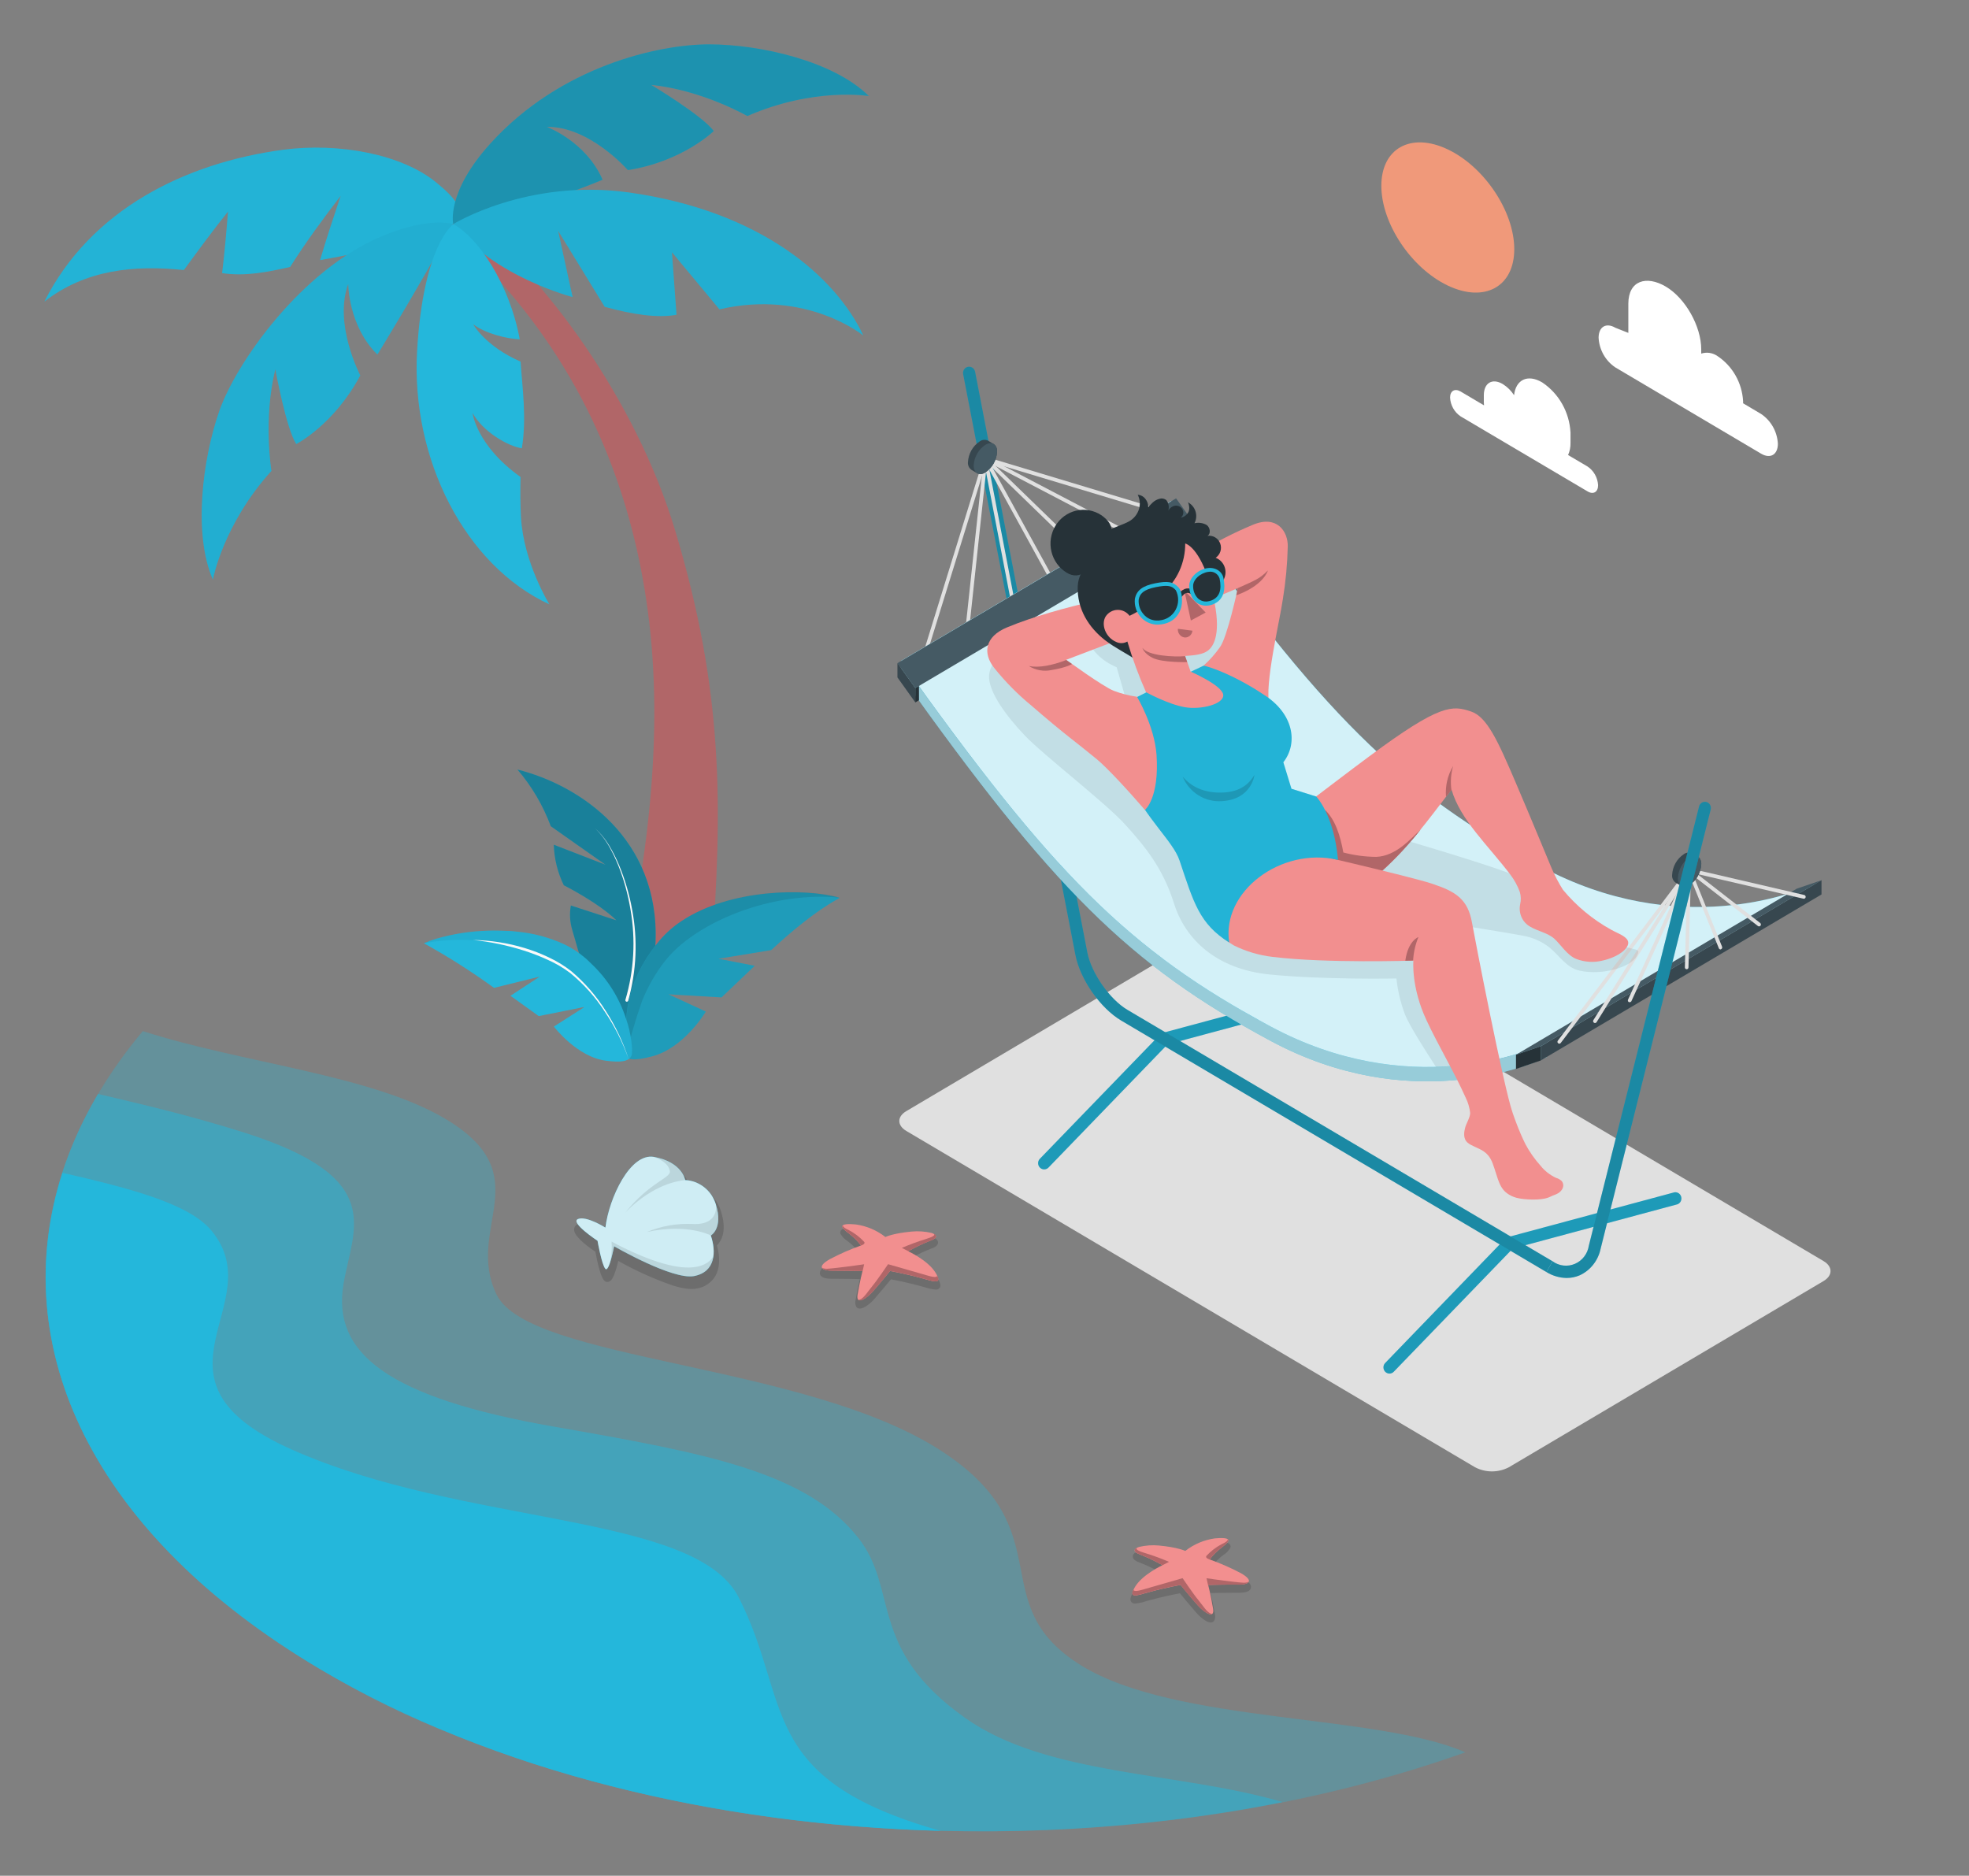 <?xml version="1.0" encoding="UTF-8" standalone="no"?>
<svg
   xmlns:dc="http://purl.org/dc/elements/1.1/"
   xmlns:cc="http://creativecommons.org/ns#"
   xmlns:rdf="http://www.w3.org/1999/02/22-rdf-syntax-ns#"
   xmlns:svg="http://www.w3.org/2000/svg"
   xmlns="http://www.w3.org/2000/svg"
   xmlns:sodipodi="http://sodipodi.sourceforge.net/DTD/sodipodi-0.dtd"
   xmlns:inkscape="http://www.inkscape.org/namespaces/inkscape"
   viewBox="0 0 222 211.491"
   fill="none"
   version="1.1"
   id="svg248"
   sodipodi:docname="ghat.svg"
   inkscape:version="1.0.2-2 (e86c870879, 2021-01-15)">
  <rect x="0" y="0" width="222" height="211.491" fill="#808080" stroke="none"/>
  <sodipodi:namedview
     pagecolor="#ffffff"
     bordercolor="#666666"
     borderopacity="1"
     objecttolerance="10"
     gridtolerance="10"
     guidetolerance="10"
     inkscape:pageopacity="0"
     inkscape:pageshadow="2"
     inkscape:window-width="1920"
     inkscape:window-height="1020"
     id="namedview128"
     showgrid="false"
     inkscape:zoom="2.4574312"
     inkscape:cx="5.5987309"
     inkscape:cy="94.084056"
     inkscape:window-x="-8"
     inkscape:window-y="-8"
     inkscape:window-maximized="1"
     inkscape:current-layer="svg248" />
  <defs
     id="defs252" />
  <path
     opacity="0.3"
     d="m 16.101,116.256 c 11.281,3.633 25.709,4.936 34.034,9.849 10.872,6.414 2.2,12.309 5.852,19.855 3.652,7.545 35.063,7.685 50.301,17.732 13.64,8.974 4.4,17.155 15.633,24.101 10.674,6.581 33.338,5.409 43.291,9.786 -32.093,11.426 -72.234,11.863 -104.953,1.32 C 43.223,193.197 28.579,185.346 17.989,173.897 1.52,156.025 0.886,134.407 16.101,116.256 Z"
     fill="#24b7db"
     id="path4" />
  <path
     opacity="0.5"
     d="M 51.231,195.627 C 41.191,191.723 31.831,186.188 23.511,179.234 4.318,162.642 0.16,141.791 11.046,123.342 c 4.932,1.163 10.415,2.438 16.447,4.345 16.24,5.138 12.276,10.795 11.229,17.128 -1.276,7.739 4.915,12.765 23.786,16.051 17.204,2.997 28.38,5.107 34.232,12.494 4.664,5.892 0.999,12.477 12.069,20.333 9.24,6.563 24.103,6.054 35.803,9.493 -30.897,6.189 -65.653,3.66 -93.381,-7.559 z"
     fill="#24b7db"
     id="path6" />
  <path
     d="M 36.086,188.194 C 10.368,172.982 0.684,151.883 7.046,132.235 c 7.744,1.776 14.304,3.502 16.804,6.531 6.859,8.307 -8.769,16.678 8.95,24.629 19.523,8.744 45.566,7.094 50.485,16.713 6.037,11.805 1.857,20.446 22.765,26.323 -25.454,-0.689 -50.547,-6.752 -69.964,-18.237 z"
     fill="#24b7db"
     id="path8" />
  <path
     d="m 102.2,127.525 64.108,37.911 c 0.59,0.307 1.243,0.467 1.905,0.467 0.662,0 1.315,-0.16 1.905,-0.467 L 205.6,144.441 c 1.051,-0.622 1.051,-1.632 0,-2.254 l -64.108,-37.916 c -0.591,-0.307 -1.243,-0.467 -1.905,-0.467 -0.662,0 -1.315,0.16 -1.906,0.467 L 102.2,125.271 c -1.074,0.622 -1.074,1.627 0,2.254 z"
     fill="#e0e0e0"
     id="path26" />
  <path
     opacity="0.15"
     d="m 96.964,147.538 c 0.532,0 1.32,-0.717 1.637,-1.1 0.788,-0.902 1.588,-1.88 1.848,-2.195 0.44,0.081 1.901,0.365 3.45,0.793 l 0.37,0.104 c 0.395,0.134 0.804,0.222 1.219,0.261 0.094,0.012 0.189,-0.004 0.275,-0.045 0.086,-0.042 0.158,-0.107 0.209,-0.189 0.123,-0.226 0.039,-0.555 -0.282,-1.087 -0.669,-1.117 -2.099,-1.96 -2.798,-2.325 0.683,-0.372 1.389,-0.699 2.112,-0.979 0.33,-0.117 0.765,-0.32 0.757,-0.685 0,-0.18 -0.119,-0.45 -0.669,-0.608 -0.546,-0.135 -1.106,-0.199 -1.668,-0.189 -0.233,0 -0.44,0 -0.669,0.027 -0.986,0.058 -1.96,0.252 -2.895,0.577 -0.985,-0.748 -2.141,-1.223 -3.357,-1.38 -0.27,-0.027 -0.512,-0.04 -0.726,-0.04 -0.546,0 -0.849,0.085 -0.977,0.279 -0.034,0.055 -0.055,0.117 -0.06,0.181 -0.005,0.064 0.005,0.129 0.029,0.189 0.179,0.311 0.43,0.572 0.73,0.761 0.448,0.33 0.855,0.713 1.214,1.141 l -0.33,0.122 c -1.013,0.352 -1.995,0.792 -2.935,1.316 -0.774,0.45 -1.091,0.829 -0.999,1.19 0.114,0.45 0.792,0.527 1.32,0.527 h 0.686 c 0.854,0 1.976,0.023 2.49,0.036 -0.097,0.415 -0.29,1.258 -0.484,2.394 -0.038,0.127 -0.049,0.261 -0.03,0.393 0.018,0.131 0.065,0.257 0.136,0.368 0.049,0.058 0.11,0.102 0.179,0.13 0.069,0.029 0.143,0.04 0.217,0.033 z"
     fill="#000000"
     id="path28" />
  <path
     d="m 102.394,141.078 c 0.816,-0.463 1.663,-0.866 2.534,-1.208 0.92,-0.333 0.664,-0.671 0.097,-0.856 -0.737,-0.172 -1.496,-0.224 -2.249,-0.153 -2.152,0.203 -2.948,0.613 -2.948,0.613 -0.977,-0.763 -2.131,-1.251 -3.348,-1.416 -0.713,-0.072 -1.65,-0.085 -1.505,0.293 0.189,0.478 1.228,0.879 2.094,2.083 -1.208,0.429 -2.384,0.945 -3.52,1.546 -1.571,0.901 -0.836,1.312 0.33,1.289 1.074,0 3.37,0.036 3.37,0.036 0,0 -0.273,1.01 -0.554,2.655 -0.22,1.303 1.06,0.401 1.729,-0.361 0.959,-1.09 1.923,-2.294 1.923,-2.294 0,0 1.734,0.307 3.599,0.82 1.32,0.365 2.389,0.789 1.544,-0.613 -0.845,-1.401 -3.097,-2.434 -3.097,-2.434 z"
     fill="#f28f8f"
     id="path30" />
  <path
     d="m 98.368,144.986 c 0.497,-0.586 1.76,-2.447 1.76,-2.447 0,0 3.568,1.018 4.462,1.284 0.893,0.266 1.153,0.163 1.052,-0.058 0.563,1.091 -0.44,0.703 -1.685,0.36 -1.865,-0.513 -3.599,-0.82 -3.599,-0.82 0,0 -0.964,1.204 -1.923,2.294 -0.497,0.564 -1.32,1.208 -1.637,0.965 0.528,-0.032 1.074,-0.992 1.571,-1.578 z"
     fill="#b16668"
     id="path32" />
  <path
     d="m 92.678,142.931 c 0.299,0.198 0.726,0.122 1.839,0 1.113,-0.122 2.913,-0.383 2.913,-0.383 l -0.172,0.766 c 0,0 -2.297,-0.059 -3.37,-0.036 -0.62,0 -1.118,-0.104 -1.21,-0.347 z"
     fill="#b16668"
     id="path34" />
  <path
     d="m 105.28,139.104 c 0.374,0.18 0.44,0.482 -0.33,0.766 -0.871,0.342 -1.718,0.745 -2.534,1.208 l -0.735,-0.378 c 0,0 1.034,-0.451 2.072,-0.794 0.924,-0.306 1.822,-0.518 1.527,-0.802 z"
     fill="#b16668"
     id="path36" />
  <path
     d="m 97.07,140.435 c -0.88,-1.203 -1.905,-1.604 -2.094,-2.082 -0.017,-0.037 -0.02,-0.079 -0.008,-0.118 0.012,-0.038 0.039,-0.07 0.074,-0.09 v 0 c 0,0 -0.15,0.194 0.686,0.564 0.635,0.335 1.21,0.777 1.703,1.307 0.202,0.261 -0.361,0.419 -0.361,0.419 z"
     fill="#b16668"
     id="path38" />
  <path
     opacity="0.15"
     d="m 136.52,182.939 c -0.533,0 -1.32,-0.722 -1.637,-1.1 -0.787,-0.902 -1.593,-1.88 -1.848,-2.195 -0.44,0.081 -1.905,0.365 -3.449,0.788 l -0.37,0.104 c -0.396,0.138 -0.807,0.227 -1.223,0.266 -0.094,0.01 -0.188,-0.006 -0.273,-0.047 -0.084,-0.042 -0.156,-0.107 -0.207,-0.187 -0.127,-0.23 -0.044,-0.555 0.282,-1.087 0.669,-1.117 2.094,-1.96 2.798,-2.325 -0.682,-0.375 -1.387,-0.702 -2.112,-0.979 -0.33,-0.121 -0.765,-0.32 -0.761,-0.685 0,-0.18 0.123,-0.45 0.673,-0.608 0.546,-0.135 1.106,-0.199 1.668,-0.189 0.229,0 0.44,0 0.664,0.027 0.986,0.057 1.96,0.251 2.895,0.576 0.988,-0.746 2.145,-1.223 3.362,-1.383 0.264,-0.023 0.51,-0.036 0.721,-0.036 0.55,0 0.85,0.085 0.977,0.279 0.036,0.053 0.058,0.114 0.064,0.178 0.005,0.065 -0.006,0.129 -0.033,0.187 -0.176,0.315 -0.428,0.578 -0.73,0.766 -0.446,0.328 -0.853,0.71 -1.21,1.136 l 0.33,0.127 c 1.013,0.35 1.995,0.79 2.934,1.316 0.775,0.45 1.092,0.829 0.999,1.19 -0.114,0.45 -0.792,0.527 -1.32,0.527 h -0.73 c -0.854,0 -1.976,0.023 -2.495,0.036 0.101,0.41 0.295,1.258 0.488,2.394 0.036,0.126 0.046,0.259 0.027,0.39 -0.018,0.13 -0.063,0.256 -0.132,0.367 -0.044,0.051 -0.098,0.093 -0.159,0.122 -0.06,0.028 -0.126,0.044 -0.193,0.045 z"
     fill="#000000"
     id="path40" />
  <path
     d="m 131.069,176.48 c -0.816,-0.463 -1.663,-0.867 -2.534,-1.208 -0.924,-0.334 -0.669,-0.672 -0.097,-0.857 0.737,-0.174 1.496,-0.226 2.249,-0.153 2.151,0.203 2.948,0.609 2.948,0.609 0.976,-0.763 2.13,-1.251 3.348,-1.416 0.713,-0.067 1.65,-0.081 1.5,0.298 -0.184,0.477 -1.223,0.874 -2.09,2.082 1.208,0.429 2.384,0.946 3.52,1.546 1.576,0.902 0.841,1.312 -0.33,1.285 -1.073,-0.023 -3.366,0.04 -3.366,0.04 0,0 0.273,1.01 0.55,2.655 0.225,1.303 -1.056,0.401 -1.724,-0.365 -0.96,-1.086 -1.928,-2.29 -1.928,-2.29 0,0 -1.729,0.302 -3.594,0.816 -1.32,0.37 -2.39,0.793 -1.545,-0.608 0.845,-1.402 3.093,-2.434 3.093,-2.434 z"
     fill="#f28f8f"
     id="path42" />
  <path
     d="m 135.094,180.388 c -0.497,-0.586 -1.76,-2.448 -1.76,-2.448 0,0 -3.568,1.019 -4.461,1.285 -0.893,0.266 -1.153,0.162 -1.052,-0.059 -0.563,1.091 0.44,0.703 1.685,0.356 1.866,-0.514 3.595,-0.816 3.595,-0.816 0,0 0.968,1.204 1.927,2.29 0.498,0.568 1.32,1.212 1.637,0.969 -0.528,-0.031 -1.073,-0.992 -1.571,-1.577 z"
     fill="#b16668"
     id="path44" />
  <path
     d="m 140.784,178.332 c -0.3,0.199 -0.726,0.122 -1.84,0 -1.113,-0.122 -2.912,-0.383 -2.912,-0.383 l 0.171,0.766 c 0,0 2.293,-0.063 3.366,-0.04 0.625,0.022 1.118,-0.099 1.215,-0.343 z"
     fill="#b16668"
     id="path46" />
  <path
     d="m 128.204,174.505 c -0.374,0.181 -0.44,0.483 0.33,0.767 0.871,0.341 1.718,0.744 2.534,1.207 l 0.735,-0.378 c 0,0 -1.038,-0.451 -2.072,-0.793 -0.951,-0.307 -1.844,-0.523 -1.527,-0.803 z"
     fill="#b16668"
     id="path48" />
  <path
     d="m 136.392,175.836 c 0.88,-1.208 1.906,-1.604 2.09,-2.082 0.009,-0.018 0.015,-0.038 0.017,-0.058 0.001,-0.02 -0.001,-0.041 -0.007,-0.06 -0.007,-0.019 -0.016,-0.037 -0.029,-0.052 -0.013,-0.016 -0.029,-0.028 -0.047,-0.037 0,0 0.154,0.193 -0.682,0.563 -0.635,0.334 -1.211,0.776 -1.702,1.307 -0.207,0.262 0.36,0.419 0.36,0.419 z"
     fill="#b16668"
     id="path50" />
  <path
     opacity="0.15"
     d="m 68.32,144.517 c 0.073,0.024 0.15,0.031 0.226,0.021 0.076,-0.01 0.149,-0.037 0.214,-0.079 0.326,-0.198 0.642,-0.969 0.942,-2.29 1.951,1.098 3.991,2.019 6.098,2.754 1.192,0.37 2.086,0.491 2.732,0.361 0.438,-0.061 0.856,-0.221 1.226,-0.469 0.369,-0.248 0.68,-0.578 0.908,-0.965 0.488,-0.874 0.546,-2.105 0.163,-3.421 0.44,-0.45 1.179,-1.537 0.475,-3.79 -0.194,-0.682 -0.553,-1.301 -1.044,-1.802 -0.491,-0.5 -1.097,-0.865 -1.763,-1.061 -0.24,-0.076 -0.486,-0.13 -0.735,-0.162 -0.22,-0.59 -0.88,-1.803 -2.864,-2.407 -0.304,-0.095 -0.614,-0.168 -0.928,-0.221 -0.394,-0.06 -0.796,-0.035 -1.181,0.074 -0.384,0.109 -0.742,0.298 -1.05,0.557 -1.76,1.325 -3.172,4.508 -3.648,7.077 -0.454,-0.247 -0.928,-0.452 -1.417,-0.613 -0.48,-0.192 -1.008,-0.219 -1.505,-0.077 -0.118,0.044 -0.221,0.12 -0.299,0.22 -0.078,0.101 -0.127,0.221 -0.141,0.348 -0.075,0.721 1.232,1.776 2.407,2.569 0.145,0.812 0.524,2.705 0.95,3.196 0.06,0.081 0.141,0.143 0.233,0.18 z"
     fill="#000000"
     id="path52" />
  <path
     d="m 69.24,140.52 c 0,0 6.6,3.831 9.029,3.358 2.429,-0.474 2.486,-2.782 1.874,-4.575 0,0 1.417,-0.78 0.568,-3.503 -0.231,-0.766 -0.687,-1.441 -1.306,-1.932 -0.619,-0.491 -1.371,-0.775 -2.153,-0.813 0,0 -0.33,-2.037 -3.52,-2.61 -2.675,-0.477 -5.047,4.598 -5.482,7.965 0,0 -2.138,-1.352 -3.08,-0.965 -0.942,0.388 2.2,2.457 2.2,2.457 0,0 0.466,2.682 0.88,3.155 0.414,0.474 0.99,-2.537 0.99,-2.537 z"
     fill="#24b7db"
     id="path54" />
  <path
     opacity="0.8"
     d="m 69.24,140.52 c 0,0 6.6,3.831 9.029,3.358 2.429,-0.474 2.486,-2.782 1.874,-4.575 0,0 1.417,-0.78 0.568,-3.503 -0.231,-0.766 -0.687,-1.441 -1.306,-1.932 -0.619,-0.491 -1.371,-0.775 -2.153,-0.813 0,0 -0.33,-2.037 -3.52,-2.61 -2.675,-0.477 -5.047,4.598 -5.482,7.965 0,0 -2.138,-1.352 -3.08,-0.965 -0.942,0.388 2.2,2.457 2.2,2.457 0,0 0.466,2.682 0.88,3.155 0.414,0.474 0.99,-2.537 0.99,-2.537 z"
     fill="#fafafa"
     id="path56" />
  <path
     opacity="0.1"
     d="m 75.866,142.728 c 2.785,0.564 4.101,-0.243 4.563,-1.086 -0.051,0.573 -0.294,1.11 -0.688,1.521 -0.394,0.411 -0.914,0.669 -1.472,0.733 -2.416,0.473 -9.029,-3.358 -9.029,-3.358 0,0 -0.207,1.018 -0.44,1.78 0.152,-0.766 0.204,-1.55 0.154,-2.33 0,0 3.722,2.096 6.912,2.74 z"
     fill="#000000"
     id="path58" />
  <path
     opacity="0.1"
     d="m 80.143,139.302 c 0,0 -2.609,-1.401 -7.207,-0.392 1.647,-0.686 3.421,-0.993 5.196,-0.901 3.023,0.126 2.578,-2.2 2.578,-2.2 0.849,2.714 -0.568,3.493 -0.568,3.493 z"
     fill="#000000"
     id="path60" />
  <path
     opacity="0.1"
     d="m 70.454,136.78 c 2.75,-3.467 5.218,-3.962 5.073,-4.742 -0.207,-1.141 -1.813,-1.582 -1.813,-1.582 3.208,0.572 3.52,2.609 3.52,2.609 -3.863,0.388 -6.78,3.715 -6.78,3.715 z"
     fill="#000000"
     id="path62" />
  <path
     d="m 164.68,44.142 2.64,1.564 c -0.014,-0.118 -0.021,-0.237 -0.022,-0.356 V 44.566 c 0,-1.397 0.959,-1.961 2.138,-1.262 0.508,0.318 0.942,0.746 1.272,1.253 0.193,-1.753 1.535,-2.407 3.168,-1.442 0.931,0.62 1.705,1.456 2.26,2.441 0.555,0.985 0.875,2.09 0.934,3.225 v 1.172 c 0.01,0.466 -0.083,0.928 -0.273,1.352 l 2.2,1.298 c 0.344,0.232 0.629,0.542 0.835,0.907 0.205,0.365 0.325,0.773 0.349,1.194 0,0.775 -0.532,1.091 -1.184,0.703 L 164.68,46.946 c -0.347,-0.233 -0.635,-0.546 -0.841,-0.914 -0.206,-0.368 -0.325,-0.781 -0.347,-1.204 0,-0.757 0.532,-1.068 1.188,-0.685 z"
     fill="#EBEBEB"
     id="path64"
     style="fill:#ffffff;fill-opacity:1" />
  <path
     d="m 182.135,36.957 1.456,0.577 V 34.244 c 0,-2.605 2.028,-3.232 4.233,-1.925 2.2,1.303 3.986,4.471 3.986,7.077 v 0.473 c 0.31,-0.1 0.638,-0.125 0.96,-0.074 0.321,0.051 0.626,0.176 0.893,0.367 v 0 c 0.835,0.558 1.53,1.31 2.028,2.195 0.499,0.885 0.787,1.878 0.84,2.898 v 0.216 l 2.029,1.204 c 0.55,0.368 1.007,0.863 1.336,1.446 0.329,0.583 0.519,1.236 0.556,1.908 0,1.235 -0.849,1.74 -1.892,1.122 l -16.43,-9.723 c -0.551,-0.367 -1.009,-0.862 -1.338,-1.444 -0.329,-0.583 -0.519,-1.237 -0.554,-1.909 0.005,-1.235 0.849,-1.735 1.897,-1.118 z"
     fill="#EBEBEB"
     id="path66"
     style="fill:#ffffff;fill-opacity:1" />
  <path
     d="m 163.237,32.198 c 4.138,1.973 7.493,0.136 7.493,-4.103 0,-4.239 -3.355,-9.276 -7.493,-11.249 -4.139,-1.973 -7.494,-0.136 -7.494,4.103 0,4.239 3.355,9.276 7.494,11.249 z"
     fill="#f0997a"
     id="path68" />
  <path
     d="M 80.2,108.296 C 81.494,90.812 81.586,77.979 76.104,59.751 71.673,45.026 61.276,30.94 52.735,24.485 l -2.596,1.068 c 8.985,7.897 17.75,19.314 21.617,36.208 2.908,12.715 2.768,26.842 -1.038,45.574 z"
     fill="#b16668"
     id="path70" />
  <path
     d="m 71.928,109.432 c -1.76,-1.285 -1.571,-3.061 0.387,-3.967 1.091,-0.434 2.268,-0.598 3.433,-0.479 1.165,0.119 2.287,0.518 3.273,1.165 1.76,1.284 1.571,3.06 -0.387,3.966 -1.092,0.434 -2.268,0.598 -3.433,0.479 -1.165,-0.119 -2.286,-0.518 -3.273,-1.164 z"
     fill="#b16668"
     id="path72" />
  <path
     d="M 52.749,24.486 C 50.931,22.606 51.869,22.791 49.264,20.636 45.339,17.368 38.194,16.061 31.932,16.882 20.901,18.365 10.24,23.611 5,34.01 c 4.624,-3.606 10.12,-4.147 15.73,-3.561 1.628,-2.227 3.252,-4.44 4.976,-6.594 -0.18,2.321 -0.387,4.629 -0.664,6.941 2.614,0.392 5.113,-0.122 7.669,-0.694 1.76,-2.777 3.687,-5.409 5.694,-8.01 -0.805,2.402 -1.597,4.805 -2.319,7.239 5.667,-1.005 11.427,-2.29 16.663,-4.845 z"
     fill="#24b7db"
     id="path74" />
  <g
     opacity="0.15"
     id="g78"
     transform="translate(5,5)">
    <path
       opacity="0.15"
       d="M 47.749,19.486 C 45.931,17.606 46.869,17.791 44.264,15.636 40.339,12.368 33.194,11.061 26.932,11.882 15.902,13.365 5.24,18.611 0,29.01 c 4.624,-3.606 10.12,-4.147 15.73,-3.561 1.628,-2.227 3.252,-4.44 4.976,-6.594 -0.18,2.321 -0.387,4.629 -0.664,6.941 2.614,0.392 5.113,-0.122 7.669,-0.694 1.76,-2.777 3.687,-5.409 5.694,-8.01 -0.805,2.402 -1.597,4.805 -2.319,7.239 5.667,-1.005 11.427,-2.29 16.663,-4.845 z"
       fill="#000000"
       id="path76" />
  </g>
  <path
     d="m 51.103,25.27 c 0,0 -0.854,-3.534 4.198,-9.1 7.92,-8.731 18.999,-11.183 24.701,-11.169 5.702,0.014 13.957,1.871 17.961,5.828 0,0 -6.16,-1.037 -13.702,2.254 0,0 -5.069,-2.925 -10.828,-3.507 0,0 5.812,3.489 7.04,5.202 0,0 -3.494,3.426 -9.68,4.404 0,0 -4.321,-4.958 -9.143,-4.877 0,0 4.4,1.623 6.292,5.963 -5.433,2.248 -11.075,3.924 -16.839,5.003 z"
     fill="#24b7db"
     id="path80" />
  <path
     opacity="0.2"
     d="m 51.103,25.27 c 0,0 -0.854,-3.534 4.198,-9.1 7.92,-8.731 18.999,-11.183 24.701,-11.169 5.702,0.014 13.957,1.871 17.961,5.828 0,0 -6.16,-1.037 -13.702,2.254 0,0 -5.069,-2.925 -10.828,-3.507 0,0 5.812,3.489 7.04,5.202 0,0 -3.494,3.426 -9.68,4.404 0,0 -4.321,-4.958 -9.143,-4.877 0,0 4.4,1.623 6.292,5.963 -5.433,2.248 -11.075,3.924 -16.839,5.003 z"
     fill="#000000"
     id="path82" />
  <path
     d="m 51.103,25.27 c 0,0 8.36,-5.165 19.8,-3.57 14.912,2.087 23.355,9.556 26.435,16.136 0,0 -6.384,-5.247 -16.223,-2.957 l -5.355,-6.436 0.515,7.05 c -2.09,0.379 -4.84,0 -8.1,-0.901 l -5.249,-8.564 1.632,7.464 c 0,0 -8.879,-2.281 -13.455,-8.221 z"
     fill="#24b7db"
     id="path84" />
  <path
     opacity="0.05"
     d="m 51.103,25.27 c 0,0 8.36,-5.165 19.8,-3.57 14.912,2.087 23.355,9.556 26.435,16.136 0,0 -6.384,-5.247 -16.223,-2.957 l -5.355,-6.436 0.515,7.05 c -2.09,0.379 -4.84,0 -8.1,-0.901 l -5.249,-8.564 1.632,7.464 c 0,0 -8.879,-2.281 -13.455,-8.221 z"
     fill="#000000"
     id="path86" />
  <path
     d="m 51.103,25.27 c 0,0 -2.64,-0.901 -8.03,1.352 -9.134,3.822 -16.46,14.311 -18.352,19.729 -1.892,5.418 -2.966,13.878 -0.717,19.003 0,0 1.118,-6.193 6.6,-12.26 0,0 -0.955,-5.792 0.44,-11.458 0,0 1.219,6.689 2.358,8.433 0,0 4.264,-2.177 7.22,-7.744 0,0 -3.032,-5.756 -1.36,-10.308 0,0 0,4.728 3.291,7.96 0.009,-0.018 4.272,-6.923 8.549,-14.708 z"
     fill="#24b7db"
     id="path88" />
  <path
     opacity="0.05"
     d="m 51.103,25.27 c 0,0 -2.64,-0.901 -8.03,1.352 -9.134,3.822 -16.46,14.311 -18.352,19.729 -1.892,5.418 -2.966,13.878 -0.717,19.003 0,0 1.118,-6.193 6.6,-12.26 0,0 -0.955,-5.792 0.44,-11.458 0,0 1.219,6.689 2.358,8.433 0,0 4.264,-2.177 7.22,-7.744 0,0 -3.032,-5.756 -1.36,-10.308 0,0 0,4.728 3.291,7.96 0.009,-0.018 4.272,-6.923 8.549,-14.708 z"
     fill="#000000"
     id="path90" />
  <path
     d="m 61.945,68.14 c 0,0 -2.926,-4.692 -3.208,-9.853 -0.079,-1.438 -0.079,-2.952 -0.048,-4.507 -4.981,-3.543 -5.408,-7.212 -5.408,-7.212 1.162,2.11 4,3.755 5.557,3.976 0.554,-3.385 0.062,-6.761 -0.145,-9.772 -4.013,-1.758 -5.333,-4.201 -5.333,-4.201 1.395,1.059 3.846,1.636 5.24,1.686 -1.17,-6.337 -4.765,-11.525 -7.48,-12.986 0,0 -3.384,2.29 -4.088,14.203 -0.744,12.296 5.447,24.317 14.912,28.667 z"
     fill="#24b7db"
     id="path92" />
  <path
     d="m 62.099,93.16 6.16,4.336 -5.821,-2.254 c 0.046,1.591 0.432,3.153 1.131,4.575 0,0 3.841,1.925 5.931,3.949 l -5.139,-1.672 c -0.164,0.914 -0.111,1.856 0.154,2.745 0.031,0.122 0.066,0.248 0.106,0.374 0.268,0.838 0.651,2.43 1.32,4.314 0.553,1.649 1.258,3.241 2.103,4.755 0.422,0.743 0.891,1.456 1.404,2.136 l 0.097,0.131 c 0.953,-0.649 1.945,-1.283 2.974,-1.902 0.598,-1.546 1.263,-5.314 1.39,-8.37 C 74.388,94.558 65.381,88.522 58.341,86.769 c 1.614,1.884 2.887,4.049 3.758,6.391 z"
     fill="#24b7db"
     id="path94" />
  <path
     opacity="0.3"
     d="m 62.099,93.16 6.16,4.336 -5.821,-2.254 c 0.046,1.591 0.432,3.153 1.131,4.575 0,0 3.841,1.925 5.931,3.949 l -5.139,-1.672 c -0.164,0.914 -0.111,1.856 0.154,2.745 0.031,0.122 0.066,0.248 0.106,0.374 0.268,0.838 0.651,2.43 1.32,4.314 0.553,1.649 1.258,3.241 2.103,4.755 0.422,0.743 0.891,1.456 1.404,2.136 l 0.097,0.131 c 0.953,-0.649 1.945,-1.283 2.974,-1.902 0.598,-1.546 1.263,-5.314 1.39,-8.37 C 74.388,94.558 65.381,88.522 58.341,86.769 c 1.614,1.884 2.887,4.049 3.758,6.391 z"
     fill="#000000"
     id="path96" />
  <path
     d="m 67,93.309 c 0.626,0.576 1.164,1.245 1.597,1.983 0.428,0.74 0.803,1.512 1.122,2.308 0.631,1.597 1.09,3.259 1.368,4.958 0.594,3.388 0.398,6.873 -0.572,10.169 v 0 c -0.013,0.042 -0.01,0.088 0.01,0.128 0.02,0.04 0.054,0.07 0.096,0.084 0.041,0.013 0.086,0.01 0.125,-0.011 0.039,-0.02 0.068,-0.055 0.082,-0.098 0.939,-3.347 1.089,-6.875 0.44,-10.294 -0.31,-1.702 -0.798,-3.364 -1.456,-4.958 -0.333,-0.793 -0.721,-1.559 -1.162,-2.294 -0.45,-0.74 -1.006,-1.405 -1.65,-1.974 z"
     fill="#fafafa"
     id="path98" />
  <path
     d="m 94.676,101.237 c -0.189,0.135 -2.838,1.352 -7.726,5.886 l -5.953,0.978 4.092,0.794 -3.74,3.565 -5.988,-0.352 4.215,1.947 c 0,0 -2.38,4.057 -6.015,5.04 -2.006,0.532 -2.9,0.45 -3.291,-0.199 -0.268,-0.45 0.198,-2.596 0.387,-4.566 0.189,-1.969 0.972,-5.043 3.683,-8.266 0.73,-0.861 1.578,-1.609 2.517,-2.222 5.443,-3.615 13.935,-3.737 17.82,-2.605 z"
     fill="#24b7db"
     id="path100" />
  <path
     opacity="0.15"
     d="m 94.676,101.237 c -0.189,0.135 -2.838,1.352 -7.726,5.886 l -5.953,0.978 4.092,0.794 -3.74,3.565 -5.988,-0.352 4.215,1.947 c 0,0 -2.38,4.057 -6.015,5.04 -2.006,0.532 -2.9,0.45 -3.291,-0.199 -0.268,-0.45 0.198,-2.596 0.387,-4.566 0.189,-1.969 0.972,-5.043 3.683,-8.266 0.73,-0.861 1.578,-1.609 2.517,-2.222 5.443,-3.615 13.935,-3.737 17.82,-2.605 z"
     fill="#000000"
     id="path102" />
  <path
     opacity="0.1"
     d="m 74.986,108.341 c -1.068,1.369 -1.94,2.887 -2.591,4.508 -0.731,2.064 -1.343,4.171 -1.83,6.31 -0.106,-0.076 -0.198,-0.173 -0.268,-0.284 -0.268,-0.451 0.198,-2.596 0.387,-4.566 0.189,-1.97 0.972,-5.044 3.683,-8.267 0.73,-0.86 1.578,-1.609 2.517,-2.222 5.425,-3.606 13.917,-3.737 17.802,-2.605 -6.252,-0.645 -13.759,1.663 -18.185,5.535 -0.548,0.485 -1.054,1.017 -1.514,1.591 z"
     fill="#000000"
     id="path104" />
  <path
     d="m 47.803,106.349 c 0.459,-0.2 0.929,-0.372 1.408,-0.514 1.895,-0.545 3.849,-0.847 5.817,-0.902 0.73,-0.027 1.474,0 2.2,0.027 0.374,0 0.748,0.05 1.118,0.09 1.836,0.175 3.63,0.661 5.311,1.438 0.788,0.38 1.527,0.858 2.2,1.424 l 0.26,0.216 c 0.216,0.199 0.418,0.397 0.616,0.595 1.776,1.687 3.104,3.809 3.859,6.166 0.59,1.641 0.792,3.71 0.607,4.143 -0.025,0.058 -0.058,0.112 -0.097,0.162 -0.33,0.482 -1.113,0.613 -2.759,0.406 -3.291,-0.41 -5.896,-3.854 -5.896,-3.854 l 3.463,-2.213 -5.17,1.032 -3.186,-2.29 3.309,-2.164 -5.161,1.272 c -2.538,-1.841 -5.183,-3.522 -7.92,-5.035 z"
     fill="#24b7db"
     id="path106" />
  <path
     opacity="0.05"
     d="m 49.211,105.835 c 1.895,-0.545 3.849,-0.847 5.817,-0.902 0.73,-0.027 1.474,0 2.2,0.027 0.374,0 0.748,0.05 1.118,0.09 1.836,0.175 3.63,0.661 5.311,1.438 0.788,0.38 1.527,0.858 2.2,1.424 l 0.26,0.216 c 0.216,0.199 0.418,0.397 0.616,0.595 1.776,1.687 3.104,3.809 3.859,6.166 0.59,1.641 0.792,3.71 0.607,4.143 -0.025,0.058 -0.058,0.112 -0.097,0.162 -0.067,0.095 -0.153,0.175 -0.251,0.234 -0.669,-2.641 -4.4,-8.487 -7.278,-10.335 -2.983,-1.925 -9.055,-3.98 -15.778,-2.745 0.462,-0.201 0.935,-0.372 1.417,-0.514 z"
     fill="#000000"
     id="path108" />
  <path
     d="m 70.885,119.429 c -0.622,-1.909 -1.484,-3.727 -2.565,-5.408 -1.062,-1.702 -2.378,-3.223 -3.898,-4.508 -0.784,-0.617 -1.635,-1.14 -2.534,-1.559 -0.891,-0.429 -1.814,-0.786 -2.759,-1.069 -1.885,-0.566 -3.835,-0.869 -5.799,-0.901 0,0 0,0 0,0 1.941,0.198 3.857,0.597 5.72,1.19 0.925,0.293 1.832,0.644 2.715,1.05 0.889,0.393 1.732,0.888 2.512,1.474 1.522,1.241 2.844,2.719 3.916,4.381 1.111,1.643 2.01,3.426 2.675,5.305 0.003,0.002 0.007,0.003 0.011,0.003 0.004,0 0.008,-0.001 0.011,-0.003 z"
     fill="#fafafa"
     id="path110" />
  <path
     d="m 156.663,154.876 c -0.135,-0.001 -0.267,-0.042 -0.379,-0.119 -0.112,-0.077 -0.199,-0.185 -0.251,-0.313 -0.053,-0.127 -0.067,-0.268 -0.042,-0.403 0.026,-0.136 0.089,-0.261 0.184,-0.36 l 13.538,-14.018 c 0.088,-0.089 0.197,-0.153 0.317,-0.185 l 18.617,-5.007 c 0.089,-0.035 0.186,-0.051 0.282,-0.045 0.096,0.005 0.19,0.031 0.276,0.076 0.085,0.045 0.161,0.108 0.221,0.185 0.06,0.077 0.104,0.166 0.129,0.262 0.024,0.095 0.029,0.195 0.013,0.292 -0.015,0.097 -0.05,0.19 -0.103,0.273 -0.053,0.082 -0.122,0.152 -0.204,0.206 -0.081,0.053 -0.172,0.088 -0.267,0.103 l -18.436,4.958 -13.407,13.878 c -0.063,0.068 -0.139,0.122 -0.222,0.159 -0.084,0.037 -0.175,0.057 -0.266,0.058 z"
     fill="#24b7db"
     id="path112" />
  <path
     d="m 117.732,131.852 c -0.136,0 -0.269,-0.041 -0.382,-0.118 -0.113,-0.077 -0.201,-0.186 -0.253,-0.315 -0.052,-0.128 -0.066,-0.269 -0.04,-0.406 0.026,-0.136 0.091,-0.262 0.187,-0.36 L 130.8,116.639 c 0.088,-0.089 0.197,-0.154 0.317,-0.189 l 18.603,-5.003 c 0.168,-0.029 0.34,0.008 0.483,0.103 0.143,0.095 0.247,0.241 0.291,0.409 0.044,0.169 0.025,0.348 -0.053,0.503 -0.078,0.156 -0.21,0.275 -0.369,0.337 l -18.44,4.958 -13.407,13.878 c -0.13,0.136 -0.307,0.214 -0.493,0.217 z"
     fill="#24b7db"
     id="path114" />
  <g
     opacity="0.4"
     id="g120"
     transform="translate(5,5)">
    <path
       opacity="0.4"
       d="m 151.663,149.876 c -0.135,-0.001 -0.267,-0.042 -0.379,-0.119 -0.112,-0.077 -0.199,-0.185 -0.251,-0.313 -0.053,-0.127 -0.067,-0.268 -0.042,-0.403 0.026,-0.136 0.089,-0.261 0.184,-0.36 l 13.538,-14.018 c 0.088,-0.089 0.197,-0.153 0.317,-0.185 l 18.617,-5.007 c 0.089,-0.035 0.186,-0.051 0.282,-0.045 0.096,0.005 0.19,0.031 0.276,0.076 0.085,0.045 0.161,0.108 0.221,0.185 0.06,0.077 0.104,0.166 0.129,0.262 0.024,0.095 0.029,0.195 0.013,0.292 -0.015,0.097 -0.05,0.19 -0.103,0.273 -0.053,0.082 -0.122,0.152 -0.204,0.206 -0.081,0.053 -0.172,0.088 -0.267,0.103 l -18.436,4.958 -13.407,13.878 c -0.063,0.068 -0.139,0.122 -0.223,0.159 -0.083,0.037 -0.174,0.057 -0.265,0.058 z"
       fill="#000000"
       id="path116" />
    <path
       opacity="0.4"
       d="m 112.732,126.852 c -0.136,0 -0.269,-0.041 -0.382,-0.118 -0.113,-0.077 -0.201,-0.186 -0.253,-0.315 -0.052,-0.128 -0.066,-0.269 -0.04,-0.406 0.026,-0.136 0.091,-0.262 0.187,-0.36 L 125.8,111.639 c 0.088,-0.089 0.197,-0.154 0.317,-0.189 l 18.603,-5.003 c 0.168,-0.029 0.34,0.008 0.483,0.103 0.143,0.095 0.247,0.241 0.291,0.409 0.044,0.169 0.025,0.348 -0.053,0.503 -0.078,0.156 -0.21,0.275 -0.369,0.337 l -18.44,4.958 -13.407,13.878 c -0.13,0.136 -0.307,0.214 -0.493,0.217 z"
       fill="#000000"
       id="path118" />
  </g>
  <path
     d="m 127.117,113.863 c -2.002,-1.186 -4.074,-4.147 -4.523,-6.473 L 109.94,41.911 c -0.036,-0.183 -0.141,-0.344 -0.292,-0.447 -0.152,-0.103 -0.337,-0.141 -0.516,-0.105 -0.178,0.036 -0.335,0.144 -0.437,0.299 -0.101,0.155 -0.137,0.345 -0.102,0.528 l 12.655,65.479 c 0.532,2.754 2.807,6.013 5.183,7.415 l 47.929,28.347 0.686,-1.217 z"
     fill="#24b7db"
     id="path122" />
  <path
     opacity="0.25"
     d="m 127.117,113.863 c -2.002,-1.186 -4.074,-4.147 -4.523,-6.473 L 109.94,41.911 c -0.036,-0.183 -0.141,-0.344 -0.292,-0.447 -0.152,-0.103 -0.337,-0.141 -0.516,-0.105 -0.178,0.036 -0.335,0.144 -0.437,0.299 -0.101,0.155 -0.137,0.345 -0.102,0.528 l 12.655,65.479 c 0.532,2.754 2.807,6.013 5.183,7.415 l 47.929,28.347 0.686,-1.217 z"
     fill="#000000"
     id="path124" />
  <path
     d="m 128.332,60.928 c -0.034,0.001 -0.067,-0.007 -0.097,-0.023 l -17.231,-9.015 c -0.024,-0.013 -0.046,-0.031 -0.063,-0.052 -0.018,-0.021 -0.031,-0.046 -0.04,-0.073 -0.008,-0.027 -0.011,-0.055 -0.008,-0.083 0.002,-0.028 0.01,-0.055 0.023,-0.08 0.026,-0.049 0.069,-0.086 0.121,-0.103 0.052,-0.017 0.108,-0.012 0.157,0.013 l 17.23,9.015 c 0.042,0.021 0.075,0.057 0.094,0.1 0.02,0.043 0.025,0.092 0.014,0.138 -0.01,0.046 -0.036,0.088 -0.072,0.117 -0.037,0.03 -0.082,0.046 -0.128,0.046 z"
     fill="#e0e0e0"
     id="path126" />
  <path
     d="m 114.41,69.167 c -0.048,0 -0.095,-0.017 -0.133,-0.048 -0.038,-0.031 -0.064,-0.075 -0.074,-0.123 l -3.309,-17.227 c -0.005,-0.028 -0.005,-0.056 10e-4,-0.083 0.005,-0.028 0.016,-0.054 0.031,-0.077 0.016,-0.023 0.035,-0.043 0.058,-0.059 0.023,-0.015 0.049,-0.026 0.075,-0.032 0.027,-0.005 0.055,-0.005 0.082,5e-4 0.027,0.006 0.052,0.017 0.075,0.032 0.022,0.016 0.042,0.036 0.057,0.059 0.015,0.023 0.025,0.05 0.031,0.077 l 3.308,17.227 c 0.011,0.055 -10e-4,0.112 -0.031,0.158 -0.031,0.046 -0.078,0.079 -0.131,0.09 z"
     fill="#e0e0e0"
     id="path128" />
  <path
     d="m 108.901,72.422 c -0.055,-0.007 -0.106,-0.036 -0.14,-0.081 -0.035,-0.045 -0.051,-0.102 -0.045,-0.158 l 2.2,-20.495 c 0.003,-0.028 0.01,-0.056 0.023,-0.08 0.013,-0.025 0.031,-0.047 0.052,-0.065 0.021,-0.018 0.046,-0.031 0.073,-0.038 0.026,-0.008 0.054,-0.009 0.081,-0.006 0.027,0.003 0.054,0.011 0.078,0.025 0.024,0.013 0.045,0.031 0.062,0.053 0.018,0.022 0.03,0.047 0.038,0.074 0.008,0.027 0.01,0.055 0.007,0.083 l -2.2,20.5 c -0.003,0.028 -0.011,0.055 -0.024,0.08 -0.013,0.025 -0.031,0.046 -0.052,0.064 -0.021,0.018 -0.046,0.031 -0.072,0.039 -0.026,0.008 -0.054,0.01 -0.081,0.007 z"
     fill="#e0e0e0"
     id="path130" />
  <path
     d="m 103.824,75.424 c -0.02,0.005 -0.041,0.005 -0.062,0 -0.026,-0.008 -0.05,-0.022 -0.071,-0.04 -0.021,-0.018 -0.038,-0.04 -0.051,-0.064 -0.013,-0.025 -0.021,-0.052 -0.023,-0.08 -0.002,-0.028 5e-4,-0.056 0.009,-0.082 l 7.277,-23.506 c 0.009,-0.027 0.022,-0.051 0.04,-0.073 0.017,-0.021 0.039,-0.039 0.063,-0.052 0.025,-0.013 0.051,-0.021 0.078,-0.023 0.028,-0.002 0.055,10e-4 0.081,0.01 0.026,0.009 0.05,0.022 0.071,0.04 0.021,0.018 0.038,0.04 0.05,0.065 0.013,0.025 0.02,0.052 0.023,0.08 0.002,0.028 -10e-4,0.056 -0.01,0.083 l -7.277,23.502 c -0.015,0.042 -0.042,0.077 -0.077,0.102 -0.035,0.025 -0.078,0.038 -0.121,0.037 z"
     fill="#e0e0e0"
     id="path132" />
  <path
     d="m 132.6,58.404 c -0.019,0.005 -0.039,0.005 -0.058,0 L 111.04,51.922 c -0.027,-0.008 -0.051,-0.021 -0.072,-0.039 -0.022,-0.018 -0.04,-0.04 -0.053,-0.064 -0.013,-0.025 -0.021,-0.052 -0.024,-0.08 -0.003,-0.028 0,-0.056 0.008,-0.083 0.008,-0.027 0.02,-0.052 0.038,-0.074 0.017,-0.022 0.038,-0.04 0.062,-0.053 0.025,-0.013 0.051,-0.022 0.078,-0.025 0.028,-0.003 0.055,-3e-4 0.081,0.008 l 21.499,6.486 c 0.026,0.007 0.051,0.02 0.072,0.037 0.021,0.017 0.039,0.039 0.052,0.063 0.013,0.024 0.022,0.051 0.024,0.079 0.003,0.028 0.001,0.056 -0.007,0.082 -0.014,0.042 -0.041,0.079 -0.077,0.105 -0.035,0.026 -0.078,0.04 -0.121,0.039 z"
     fill="#e0e0e0"
     id="path134" />
  <path
     d="m 123.39,63.853 c -0.052,-9e-4 -0.102,-0.022 -0.14,-0.059 l -12.294,-11.931 c -0.04,-0.039 -0.064,-0.092 -0.065,-0.149 -0.002,-0.057 0.018,-0.112 0.056,-0.153 0.038,-0.041 0.09,-0.065 0.146,-0.067 0.055,-0.002 0.109,0.019 0.149,0.058 l 12.294,11.931 c 0.019,0.02 0.035,0.043 0.045,0.069 0.011,0.026 0.016,0.054 0.016,0.082 0,0.028 -0.005,0.056 -0.016,0.082 -0.01,0.026 -0.026,0.049 -0.045,0.069 -0.019,0.021 -0.041,0.038 -0.066,0.05 -0.025,0.012 -0.052,0.018 -0.08,0.018 z"
     fill="#e0e0e0"
     id="path136" />
  <path
     d="m 119.056,66.413 c -0.036,0 -0.072,-0.01 -0.104,-0.029 -0.032,-0.019 -0.058,-0.046 -0.076,-0.079 l -7.96,-14.491 c -0.025,-0.051 -0.031,-0.109 -0.015,-0.164 0.015,-0.054 0.051,-0.101 0.099,-0.129 0.049,-0.026 0.105,-0.032 0.158,-0.015 0.052,0.016 0.097,0.052 0.124,0.101 l 7.959,14.491 c 0.026,0.049 0.032,0.107 0.017,0.161 -0.015,0.054 -0.049,0.1 -0.096,0.128 -0.033,0.017 -0.069,0.027 -0.106,0.027 z"
     fill="#e0e0e0"
     id="path138" />
  <path
     d="m 134.615,59.003 v 1.068 l -0.863,-0.559 z"
     fill="#263238"
     id="path140" />
  <path
     d="m 174.36,119.199 c -2.337,1.136 -15.655,6.455 -31.108,-1.843 -16.012,-8.596 -24.64,-17.268 -41.677,-41.207 v -1.605 c 17.041,23.921 25.705,32.593 41.694,41.188 15.453,8.298 28.772,2.984 31.108,1.844 z"
     fill="#24b7db"
     id="path142" />
  <path
     opacity="0.6"
     d="m 174.36,119.199 c -2.337,1.136 -15.655,6.455 -31.108,-1.843 -16.012,-8.596 -24.64,-17.268 -41.677,-41.207 v -1.605 c 17.041,23.921 25.705,32.593 41.694,41.188 15.453,8.298 28.772,2.984 31.108,1.844 z"
     fill="#ffffff"
     id="path144" />
  <path
     opacity="0.1"
     d="m 174.36,119.199 c -2.337,1.136 -15.655,6.455 -31.108,-1.843 -16.012,-8.596 -24.64,-17.268 -41.677,-41.207 v -1.605 c 17.041,23.921 25.705,32.593 41.694,41.188 15.453,8.298 28.772,2.984 31.108,1.844 z"
     fill="#000000"
     id="path146" />
  <path
     d="m 174.36,117.577 c -2.337,1.14 -15.655,6.454 -31.108,-1.844 -16.012,-8.595 -24.64,-17.268 -41.677,-41.206 L 132.041,56.497 c 17.028,23.934 25.665,32.606 41.676,41.202 15.453,8.298 28.776,2.984 31.108,1.843 z"
     fill="#24b7db"
     id="path148" />
  <path
     opacity="0.8"
     d="m 174.36,117.577 c -2.337,1.14 -15.655,6.454 -31.108,-1.844 -16.012,-8.595 -24.64,-17.268 -41.677,-41.206 L 132.041,56.497 c 17.028,23.934 25.665,32.606 41.676,41.202 15.453,8.298 28.776,2.984 31.108,1.843 z"
     fill="#ffffff"
     id="path150" />
  <path
     d="m 134.615,59.003 c -0.66,-0.901 -1.32,-1.848 -2.015,-2.813 l -31.416,18.579 c 0.686,0.965 1.355,1.898 2.015,2.813 z"
     fill="#455a64"
     id="path152" />
  <path
     d="m 101.184,74.77 v 1.609 c 0.686,0.969 1.355,1.898 2.015,2.817 v -1.618 c -0.66,-0.91 -1.329,-1.843 -2.015,-2.808 z"
     fill="#37474f"
     id="path154" />
  <path
     d="m 103.199,79.201 0.414,-0.248 -0.004,-1.609 -0.409,0.239 z"
     fill="#263238"
     id="path156" />
  <path
     d="m 205.371,99.245 v 1.605 l -31.654,18.719 v -1.6 z"
     fill="#37474f"
     id="path158" />
  <path
     d="m 170.923,118.925 31.654,-18.724 2.794,-0.956 -31.654,18.724 z"
     fill="#455a64"
     id="path160" />
  <path
     d="m 173.717,119.569 v -1.6 l -2.794,0.955 v 1.605 z"
     fill="#263238"
     id="path162" />
  <path
     d="m 179.825,115.346 c -0.04,-0.002 -0.078,-0.014 -0.11,-0.036 -0.024,-0.015 -0.044,-0.034 -0.06,-0.057 -0.015,-0.023 -0.027,-0.049 -0.032,-0.076 -0.006,-0.028 -0.006,-0.056 -10e-4,-0.084 0.005,-0.027 0.016,-0.053 0.031,-0.076 l 10.626,-17.002 c 0.03,-0.047 0.077,-0.08 0.13,-0.092 0.054,-0.012 0.11,-0.001 0.156,0.029 0.046,0.03 0.078,0.079 0.09,0.133 0.011,0.055 0.001,0.112 -0.028,0.16 l -10.626,17.02 c -0.021,0.027 -0.048,0.048 -0.079,0.062 -0.03,0.015 -0.064,0.021 -0.097,0.019 z"
     fill="#e0e0e0"
     id="path164" />
  <path
     d="m 183.745,112.993 c -0.029,0.006 -0.059,0.006 -0.088,0 -0.025,-0.012 -0.048,-0.029 -0.066,-0.049 -0.019,-0.021 -0.033,-0.045 -0.043,-0.072 -0.009,-0.026 -0.013,-0.054 -0.012,-0.082 0.001,-0.028 0.008,-0.056 0.02,-0.081 l 6.71,-14.694 c 0.011,-0.026 0.027,-0.05 0.047,-0.07 0.02,-0.02 0.043,-0.035 0.069,-0.045 0.026,-0.01 0.054,-0.015 0.082,-0.014 0.027,0.001 0.055,0.008 0.08,0.02 0.025,0.012 0.047,0.029 0.066,0.051 0.018,0.021 0.033,0.046 0.042,0.073 0.009,0.027 0.012,0.056 0.01,0.084 -0.002,0.028 -0.01,0.056 -0.022,0.081 l -6.706,14.694 c -0.019,0.033 -0.047,0.06 -0.081,0.078 -0.033,0.019 -0.07,0.027 -0.108,0.026 z"
     fill="#e0e0e0"
     id="path166" />
  <path
     d="m 175.807,117.676 c -0.046,0.001 -0.091,-0.015 -0.127,-0.045 -0.022,-0.017 -0.04,-0.038 -0.054,-0.062 -0.014,-0.024 -0.023,-0.051 -0.026,-0.079 -0.003,-0.028 -0.001,-0.056 0.007,-0.083 0.007,-0.027 0.02,-0.052 0.038,-0.074 l 14.643,-19.35 c 0.016,-0.022 0.037,-0.041 0.06,-0.055 0.024,-0.014 0.05,-0.023 0.077,-0.027 0.027,-0.004 0.054,-0.002 0.08,0.005 0.027,0.007 0.051,0.019 0.073,0.036 0.044,0.035 0.073,0.086 0.081,0.143 0.007,0.057 -0.008,0.114 -0.041,0.159 L 175.97,117.595 c -0.019,0.025 -0.044,0.046 -0.072,0.06 -0.028,0.014 -0.059,0.021 -0.091,0.021 z"
     fill="#e0e0e0"
     id="path168" />
  <path
     d="m 190.169,109.283 c -0.027,0 -0.054,-0.006 -0.08,-0.017 -0.025,-0.011 -0.047,-0.027 -0.066,-0.047 -0.019,-0.02 -0.034,-0.044 -0.044,-0.07 -0.009,-0.026 -0.014,-0.054 -0.012,-0.082 l 0.281,-10.976 c 0.002,-0.055 0.025,-0.107 0.063,-0.146 0.039,-0.038 0.09,-0.061 0.144,-0.062 v 0 c 0.055,0.004 0.106,0.028 0.144,0.069 0.038,0.041 0.058,0.095 0.058,0.152 l -0.286,10.971 c 0,0.027 -0.005,0.054 -0.015,0.079 -0.01,0.025 -0.025,0.048 -0.044,0.067 -0.019,0.02 -0.041,0.035 -0.066,0.045 -0.024,0.011 -0.05,0.016 -0.077,0.016 z"
     fill="#e0e0e0"
     id="path170" />
  <path
     d="m 198.331,104.451 c -0.046,-3e-4 -0.09,-0.014 -0.128,-0.041 l -7.876,-6.13 c -0.043,-0.034 -0.072,-0.085 -0.08,-0.14 -0.007,-0.056 0.007,-0.112 0.041,-0.157 0.033,-0.045 0.082,-0.074 0.137,-0.082 0.054,-0.008 0.109,0.007 0.153,0.041 l 7.876,6.125 c 0.035,0.026 0.062,0.064 0.075,0.106 0.014,0.043 0.014,0.089 0,0.131 -0.014,0.043 -0.04,0.08 -0.076,0.106 -0.036,0.026 -0.078,0.04 -0.122,0.04 z"
     fill="#e0e0e0"
     id="path172" />
  <path
     d="m 203.373,101.327 h -0.044 l -12.922,-3.002 c -0.028,-0.006 -0.053,-0.017 -0.076,-0.033 -0.023,-0.016 -0.042,-0.037 -0.057,-0.061 -0.014,-0.024 -0.024,-0.051 -0.029,-0.079 -0.004,-0.028 -0.003,-0.057 0.003,-0.084 0.014,-0.055 0.047,-0.102 0.094,-0.132 0.047,-0.03 0.103,-0.041 0.157,-0.03 l 12.923,3.006 c 0.05,0.011 0.095,0.041 0.125,0.084 0.031,0.043 0.044,0.096 0.038,0.149 -0.006,0.053 -0.031,0.101 -0.07,0.136 -0.04,0.035 -0.09,0.053 -0.142,0.051 z"
     fill="#e0e0e0"
     id="path174" />
  <path
     d="m 193.988,107.052 c -0.041,0 -0.081,-0.013 -0.116,-0.036 -0.034,-0.023 -0.061,-0.056 -0.077,-0.095 l -3.52,-8.726 c -0.019,-0.025 -0.032,-0.054 -0.038,-0.085 -0.006,-0.031 -0.006,-0.062 0.001,-0.093 0.007,-0.03 0.021,-0.059 0.04,-0.083 0.02,-0.024 0.044,-0.044 0.072,-0.058 0.027,-0.014 0.057,-0.021 0.088,-0.021 0.031,-2e-4 0.061,0.007 0.089,0.02 0.027,0.013 0.052,0.033 0.072,0.057 0.019,0.024 0.033,0.052 0.041,0.083 l 3.52,8.73 c 0.02,0.053 0.02,0.112 -0.002,0.164 -0.021,0.052 -0.062,0.094 -0.113,0.116 -0.018,0.011 -0.037,0.02 -0.057,0.027 z"
     fill="#e0e0e0"
     id="path176" />
  <path
     d="m 111.383,49.677 c -0.149,-0.07 -0.314,-0.099 -0.477,-0.082 -0.163,0.017 -0.319,0.078 -0.452,0.177 -0.383,0.254 -0.703,0.598 -0.932,1.003 -0.23,0.405 -0.362,0.86 -0.388,1.327 -0.016,0.167 0.011,0.336 0.079,0.489 0.068,0.153 0.174,0.284 0.309,0.381 l 0.646,0.383 c 0.149,0.071 0.313,0.1 0.477,0.085 0.163,-0.016 0.319,-0.076 0.452,-0.175 0.384,-0.255 0.703,-0.6 0.933,-1.006 0.229,-0.406 0.362,-0.861 0.387,-1.329 0.017,-0.167 -0.009,-0.336 -0.077,-0.489 -0.069,-0.153 -0.176,-0.284 -0.31,-0.381 z"
     fill="#37474f"
     id="path178" />
  <path
     d="m 111.101,50.155 c 0.726,-0.428 1.32,-0.081 1.32,0.775 -0.025,0.468 -0.158,0.923 -0.387,1.329 -0.229,0.406 -0.549,0.75 -0.933,1.006 -0.726,0.428 -1.32,0.081 -1.32,-0.78 0.026,-0.467 0.159,-0.922 0.388,-1.327 0.229,-0.405 0.549,-0.749 0.932,-1.003 z"
     fill="#455a64"
     id="path180" />
  <path
     d="m 190.772,96.212 c -0.149,-0.069 -0.312,-0.097 -0.475,-0.08 -0.162,0.017 -0.317,0.077 -0.449,0.175 -0.384,0.255 -0.703,0.598 -0.933,1.003 -0.229,0.405 -0.362,0.86 -0.387,1.327 -0.018,0.167 0.008,0.337 0.076,0.49 0.067,0.154 0.173,0.286 0.307,0.384 l 0.646,0.383 c 0.15,0.07 0.315,0.099 0.479,0.082 0.164,-0.017 0.321,-0.078 0.454,-0.177 0.383,-0.255 0.702,-0.599 0.931,-1.004 0.23,-0.405 0.363,-0.859 0.389,-1.326 0.018,-0.168 -0.009,-0.338 -0.077,-0.491 -0.068,-0.154 -0.175,-0.286 -0.31,-0.383 z"
     fill="#37474f"
     id="path182" />
  <path
     d="m 190.495,96.663 c 0.721,-0.428 1.32,-0.081 1.32,0.78 -0.027,0.467 -0.16,0.922 -0.389,1.326 -0.229,0.405 -0.548,0.749 -0.931,1.004 -0.726,0.428 -1.32,0.081 -1.32,-0.775 0.025,-0.468 0.158,-0.923 0.387,-1.329 0.23,-0.406 0.549,-0.75 0.933,-1.006 z"
     fill="#455a64"
     id="path184" />
  <path
     d="m 192.4,90.424 c -0.177,-0.046 -0.364,-0.019 -0.52,0.075 -0.157,0.095 -0.271,0.249 -0.316,0.43 l -12.426,49.518 c -0.069,0.45 -0.249,0.875 -0.523,1.234 -0.274,0.359 -0.633,0.64 -1.043,0.816 -0.41,0.177 -0.857,0.243 -1.299,0.193 -0.443,-0.051 -0.865,-0.216 -1.227,-0.48 l -0.686,1.217 c 0.688,0.425 1.475,0.656 2.279,0.667 0.503,0.001 1.001,-0.1 1.465,-0.298 0.596,-0.274 1.121,-0.688 1.531,-1.209 0.411,-0.521 0.696,-1.133 0.832,-1.788 l 12.408,-49.518 c 0.046,-0.178 0.022,-0.368 -0.067,-0.528 -0.089,-0.16 -0.235,-0.278 -0.408,-0.329 z"
     fill="#24b7db"
     id="path186" />
  <path
     opacity="0.25"
     d="m 192.4,90.424 c -0.177,-0.046 -0.364,-0.019 -0.52,0.075 -0.157,0.095 -0.271,0.249 -0.316,0.43 l -12.426,49.518 c -0.069,0.45 -0.249,0.875 -0.523,1.234 -0.274,0.359 -0.633,0.64 -1.043,0.816 -0.41,0.177 -0.857,0.243 -1.299,0.193 -0.443,-0.051 -0.865,-0.216 -1.227,-0.48 l -0.686,1.217 c 0.688,0.425 1.475,0.656 2.279,0.667 0.503,0.001 1.001,-0.1 1.465,-0.298 0.596,-0.274 1.121,-0.688 1.531,-1.209 0.411,-0.521 0.696,-1.133 0.832,-1.788 l 12.408,-49.518 c 0.046,-0.178 0.022,-0.368 -0.067,-0.528 -0.089,-0.16 -0.235,-0.278 -0.408,-0.329 z"
     fill="#000000"
     id="path188" />
  <g
     opacity="0.4"
     id="g192"
     transform="translate(5,5)">
    <path
       opacity="0.2"
       d="m 166.759,100.511 c 1.088,0.196 2.114,0.66 2.988,1.352 1.091,0.928 1.901,2.253 3.322,2.569 2.556,0.599 5.839,-0.401 6.472,-1.623 0.634,-1.221 -0.365,-0.216 -3.52,-2.087 -3.154,-1.87 -5.28,-4.746 -7.99,-6.085 -2.71,-1.339 -8.241,-3.02 -17.345,-5.729 -8.764,-2.61 -10.538,-2.704 -11.809,-4.814 -1.272,-2.109 -4.677,-7.992 -3.648,-14.59 0.294,-1.78 0.704,-3.537 1.228,-5.26 -1.265,-1.632 -2.573,-3.361 -3.925,-5.188 -1.768,0.866 -3.483,1.841 -5.135,2.921 0,0 -6.001,-5.954 -10.67,0.753 0,2.921 0.713,6.031 4.176,7.505 l 1.377,4.782 c 0,0 -6.574,-3.408 -10.248,-5.598 -3.674,-2.191 -5.654,0.338 -5.513,2.073 0.141,1.735 1.901,4.205 4.026,6.437 2.125,2.231 9.055,7.545 11.304,10.024 2.248,2.479 4.272,4.931 5.522,8.92 1.249,3.989 4.712,7.392 10.78,8.001 6.067,0.608 14.295,0.45 14.295,0.45 0.147,1.41 0.479,2.793 0.986,4.111 0.523,1.28 2.301,4.057 3.471,5.86 1.832,-0.048 3.657,-0.237 5.461,-0.568 -0.717,-3.926 -2.337,-12.621 -2.768,-14.018 -0.176,-0.564 -1.232,-1.195 -2.605,-1.803 0.014,0 7.665,1.194 9.768,1.605 z"
       fill="#000000"
       id="path190" />
  </g>
  <path
     d="m 181.659,104.83 c -2.072,-1.143 -3.918,-2.671 -5.442,-4.507 -0.482,-0.766 -0.904,-1.569 -1.263,-2.402 -0.035,-0.081 -2.513,-6.072 -4.11,-9.799 -1.953,-4.557 -3.185,-7.293 -4.972,-7.893 -2.121,-0.717 -3.476,-0.901 -11.506,5.062 -2.019,1.496 -5.971,4.507 -5.971,4.507 l -9.82,11.9 c 0,0 5.68,1.713 13.23,-1.055 1.295,-0.393 2.476,-1.106 3.437,-2.078 l 0.537,-0.338 c 2.974,-2.65 5.082,-5.562 7.686,-8.947 l 0.194,-0.252 c 0.977,3.417 4.127,6.279 6.635,9.596 0.449,0.588 0.807,1.243 1.061,1.943 0.135,0.452 0.149,0.933 0.039,1.393 -0.102,0.489 -0.047,1 0.156,1.454 0.204,0.455 0.546,0.83 0.975,1.07 0.801,0.491 1.98,0.694 2.715,1.352 0.735,0.658 1.452,1.884 2.49,2.29 0.926,0.355 1.933,0.423 2.895,0.194 0.88,-0.181 2.2,-0.686 2.764,-1.488 0.734,-1.05 -0.784,-1.474 -1.73,-2.001 z"
     fill="#f28f8f"
     id="path194" />
  <path
     d="m 155.163,96.613 c -1.25,-0.009 -2.495,-0.176 -3.705,-0.496 -0.343,-1.911 -0.911,-3.701 -2.081,-4.818 0.547,1.546 0.844,3.174 0.88,4.818 -3.041,-0.054 -4.4,1.618 -4.4,1.618 l 9.398,0.838 0.537,-0.338 c 1.595,-1.448 3.07,-3.03 4.409,-4.728 -1.171,1.082 -2.79,3.015 -5.038,3.106 z"
     fill="#b16668"
     id="path196" />
  <path
     d="m 163.034,89.847 c -0.103,-1.218 0.18,-2.438 0.805,-3.48 -0.255,0.876 -0.321,1.799 -0.193,2.704"
     fill="#b16668"
     id="path198" />
  <path
     d="m 176.085,133.172 c -0.181,-0.174 -0.402,-0.3 -0.643,-0.365 -0.683,-0.316 -1.285,-0.79 -1.76,-1.383 -0.651,-0.727 -1.216,-1.53 -1.681,-2.394 -0.385,-0.778 -0.731,-1.577 -1.034,-2.393 -0.101,-0.253 -0.246,-0.649 -0.413,-1.136 -1.034,-2.939 -4.334,-20.018 -4.581,-21.428 -0.466,-2.673 -1.799,-3.534 -4.488,-4.426 -2.688,-0.892 -15.734,-3.876 -15.734,-3.876 -4.492,0.974 -8.69,2.407 -10.159,6.887 0,0 0.36,2.06 3.52,3.94 1.365,0.675 2.832,1.111 4.338,1.289 6.12,0.753 15.906,0.424 15.906,0.424 0,0 -0.277,2.97 1.478,6.725 1.342,2.875 3.173,5.922 4.431,8.757 0.263,0.532 0.43,1.108 0.493,1.7 0,0.487 -0.44,1.181 -0.563,1.645 -0.124,0.464 -0.264,1.221 0.264,1.69 0.418,0.379 1.227,0.586 1.817,0.987 0.721,0.496 0.959,1.123 1.227,1.966 0.55,1.721 0.731,2.569 2.117,3.155 0.783,0.338 2.6,0.392 3.436,0.225 0.27,-0.043 0.533,-0.127 0.779,-0.248 0.255,-0.135 0.546,-0.203 0.801,-0.351 0.247,-0.133 0.445,-0.345 0.563,-0.604 0.05,-0.13 0.066,-0.27 0.046,-0.408 -0.02,-0.138 -0.075,-0.268 -0.16,-0.377 z"
     fill="#f28f8f"
     id="path200" />
  <path
     d="m 158.445,108.323 0.88,-0.022 c 0.051,-0.911 0.253,-1.806 0.598,-2.646 0,0 -1.17,0.392 -1.478,2.668 z"
     fill="#b16668"
     id="path202" />
  <path
     d="m 135.702,75.049 c 0.678,-0.609 1.288,-1.294 1.817,-2.042 0.845,-1.077 2.046,-6.698 2.046,-6.698 -0.709,0.32 -8.246,3.453 -8.246,3.453 l -1.76,-3.426 c 3.527,-2.985 7.476,-5.403 11.713,-7.171 2.719,-1.131 3.96,0.784 3.92,2.452 -0.045,1.984 -0.229,3.961 -0.55,5.918 -0.338,2.398 -2.134,9.876 -1.504,11.904 z"
     fill="#f28f8f"
     id="path204" />
  <path
     d="m 139.565,66.31 c 2.011,-0.902 2.468,-1.064 3.388,-1.992 0,0 -0.44,1.681 -3.569,2.804 z"
     fill="#b16668"
     id="path206" />
  <path
     d="m 148.4,89.807 -2.79,-0.874 -0.915,-2.984 c 1.685,-2.159 1.166,-5.49 -2.2,-7.618 -2.266,-1.528 -5.007,-2.849 -6.78,-3.281 l -1.545,0.73 -4.866,2.254 -2.42,1.222 c -0.334,4.507 -0.7,6.671 0.334,8.83 2.086,4.368 5.038,6.761 5.769,8.929 1.601,4.773 2.231,7.144 5.601,9.254 -0.88,-5.72 5.812,-10.818 12.271,-9.317 -0.457,-5.116 -2.459,-7.144 -2.459,-7.144 z"
     fill="#24b7db"
     id="path208" />
  <g
     opacity="0.15"
     id="g212"
     transform="translate(5,5)">
    <path
       opacity="0.15"
       d="m 143.4,84.807 -2.79,-0.874 -0.915,-2.984 c 1.685,-2.159 1.166,-5.49 -2.2,-7.618 -2.266,-1.528 -5.007,-2.849 -6.78,-3.281 l -1.545,0.73 -4.866,2.254 -2.42,1.222 c -0.334,4.507 -0.7,6.671 0.334,8.83 2.086,4.368 5.038,6.761 5.769,8.929 1.601,4.773 2.231,7.144 5.601,9.254 -0.88,-5.72 5.812,-10.818 12.271,-9.317 -0.457,-5.116 -2.459,-7.144 -2.459,-7.144 z"
       fill="#000000"
       id="path210" />
  </g>
  <path
     opacity="0.15"
     d="m 141.439,87.368 c -0.462,0.762 -1.368,1.956 -3.727,1.997 -2.49,0.05 -3.744,-1.077 -4.373,-1.803 0.364,0.875 0.986,1.612 1.779,2.108 0.792,0.496 1.716,0.727 2.643,0.66 3.379,-0.194 3.678,-2.961 3.678,-2.961 z"
     fill="#000000"
     id="path214" />
  <path
     d="m 129.088,91.321 c -1.918,-2.227 -4.272,-4.764 -5.42,-5.715 -2.398,-1.983 -3.52,-2.704 -7.37,-6.04 -1.544,-1.268 -2.955,-2.697 -4.211,-4.264 -1.298,-1.645 -1.065,-3.52 1.461,-4.566 5.97,-2.479 14.885,-4.007 14.885,-4.007 l 1.249,4.057 -9.468,3.606 c 0,0 4.158,3.042 5.385,3.507 0.84,0.316 1.71,0.538 2.596,0.663 0,0 1.949,3.245 2.2,6.518 0.339,4.927 -1.307,6.243 -1.307,6.243 z"
     fill="#f28f8f"
     id="path216" />
  <path
     d="m 120.214,74.419 c -1.606,0.617 -3.08,0.901 -4.211,0.676 0.767,0.48 1.685,0.642 2.565,0.451 1.76,-0.293 2.292,-0.676 2.292,-0.676 z"
     fill="#b16668"
     id="path218" />
  <path
     d="m 122.88,63.439 c -0.403,0.315 -0.734,0.716 -0.971,1.175 -0.236,0.459 -0.372,0.966 -0.397,1.484 -0.093,2.592 1.262,4.665 3.08,6.085 1.122,0.875 2.521,1.532 3.599,2.299 l -0.321,-1.415 c 0.926,0.275 1.905,0.306 2.846,0.09 l 1.461,-0.316 c 0.784,-0.17 1.53,-0.488 2.2,-0.938 0.588,-0.375 1.061,-0.913 1.364,-1.551 0.321,-0.636 0.528,-1.326 0.612,-2.037 0.045,-0.362 0.056,-0.727 0.035,-1.091 0,-0.104 -0.057,-0.978 -0.145,-0.992 0.414,0.061 0.835,-0.037 1.182,-0.275 0.348,-0.239 0.597,-0.601 0.698,-1.016 0.102,-0.416 0.05,-0.855 -0.146,-1.234 -0.196,-0.378 -0.523,-0.669 -0.916,-0.815 0.253,-0.169 0.442,-0.421 0.535,-0.715 0.094,-0.294 0.086,-0.612 -0.021,-0.901 -0.108,-0.289 -0.309,-0.531 -0.57,-0.687 -0.26,-0.156 -0.565,-0.215 -0.863,-0.168 0.409,-0.252 0.299,-0.947 -0.088,-1.226 -0.419,-0.24 -0.911,-0.31 -1.378,-0.198 0.107,-0.207 0.172,-0.434 0.191,-0.667 0.018,-0.233 -0.009,-0.468 -0.082,-0.69 -0.072,-0.222 -0.188,-0.427 -0.34,-0.602 -0.151,-0.175 -0.336,-0.317 -0.543,-0.416 0.106,0.045 0.163,0.392 0.172,0.496 0.029,0.198 0.006,0.4 -0.066,0.586 -0.085,0.174 -0.209,0.326 -0.362,0.441 -0.153,0.115 -0.331,0.191 -0.518,0.222 0.134,-0.1 0.23,-0.245 0.269,-0.41 0.04,-0.165 0.02,-0.339 -0.054,-0.491 -0.079,-0.151 -0.201,-0.275 -0.349,-0.355 -0.148,-0.08 -0.316,-0.114 -0.482,-0.096 -0.164,0.024 -0.32,0.086 -0.456,0.182 -0.136,0.096 -0.248,0.224 -0.328,0.372 0.056,-0.2 0.065,-0.411 0.026,-0.616 -0.039,-0.204 -0.125,-0.397 -0.25,-0.561 -0.111,-0.09 -0.243,-0.151 -0.383,-0.176 -0.139,-0.025 -0.283,-0.014 -0.418,0.032 -0.266,0.072 -0.511,0.206 -0.717,0.392 -0.211,0.194 -0.299,0.302 -0.519,0.536 -0.002,-0.327 -0.111,-0.644 -0.308,-0.901 -0.103,-0.142 -0.235,-0.26 -0.387,-0.344 -0.152,-0.084 -0.321,-0.133 -0.493,-0.143 0.248,0.494 0.3,1.067 0.145,1.6 -0.094,0.309 -0.249,0.596 -0.455,0.843 -0.206,0.246 -0.458,0.447 -0.742,0.591 -0.466,0.271 -2.2,0.87 -2.785,1.185 -0.596,0.281 -1.095,0.742 -1.43,1.321 -0.196,0.311 -0.312,0.668 -0.335,1.037 -0.023,0.369 0.047,0.739 0.203,1.072 z"
     fill="#263238"
     id="path220" />
  <path
     d="m 124.438,58.291 c 1.632,1.271 0.787,2.754 -0.44,4.431 -1.228,1.677 -2.412,2.903 -4.048,1.632 -0.397,-0.3 -0.731,-0.677 -0.983,-1.111 -0.253,-0.433 -0.418,-0.914 -0.488,-1.413 -0.07,-0.499 -0.042,-1.008 0.082,-1.497 0.124,-0.488 0.341,-0.947 0.639,-1.348 0.298,-0.402 0.671,-0.739 1.098,-0.991 0.426,-0.253 0.897,-0.416 1.386,-0.481 0.488,-0.065 0.985,-0.029 1.46,0.105 0.475,0.134 0.919,0.363 1.307,0.674 z"
     fill="#263238"
     id="path222" />
  <path
     d="m 133.629,61.275 c 0.937,0.306 2.429,2.209 3.313,6.702 0.744,3.809 -0.246,5.021 -0.792,5.409 -0.545,0.388 -1.359,0.505 -2.534,0.573 l 0.625,1.767 c 0,0 3.542,1.537 3.674,2.601 0.132,1.064 -2.517,1.722 -4.303,1.415 -1.919,-0.329 -4.4,-1.695 -4.4,-1.695 -0.826,-1.855 -1.528,-3.764 -2.104,-5.715 -0.193,0.112 -0.409,0.174 -0.631,0.181 -0.221,0.007 -0.441,-0.041 -0.64,-0.14 -1.171,-0.491 -1.734,-1.952 -1.175,-2.871 0.149,-0.222 0.347,-0.404 0.578,-0.533 0.231,-0.128 0.489,-0.199 0.752,-0.205 0.262,-0.007 0.523,0.051 0.76,0.167 0.237,0.117 0.443,0.289 0.603,0.503 1.37,-0.652 2.632,-1.521 3.74,-2.574 0.8,-0.68 1.442,-1.534 1.881,-2.5 0.438,-0.966 0.661,-2.019 0.653,-3.085 z"
     fill="#f28f8f"
     id="path224" />
  <path
     d="m 132.371,67.973 c 0.028,0.126 0.007,0.259 -0.06,0.368 -0.067,0.11 -0.174,0.188 -0.297,0.217 -0.123,0.029 -0.252,0.007 -0.359,-0.061 -0.108,-0.069 -0.184,-0.178 -0.213,-0.304 -0.016,-0.063 -0.02,-0.129 -0.012,-0.193 0.009,-0.065 0.03,-0.127 0.062,-0.183 0.033,-0.056 0.076,-0.105 0.127,-0.144 0.051,-0.039 0.109,-0.067 0.171,-0.083 0.063,-0.015 0.128,-0.016 0.191,-0.005 0.063,0.011 0.124,0.036 0.178,0.071 0.054,0.036 0.1,0.082 0.137,0.136 0.036,0.054 0.062,0.116 0.075,0.18 z"
     fill="#263238"
     id="path226" />
  <path
     d="m 132.802,70.898 1.641,0.212 c -0.009,0.112 -0.04,0.22 -0.091,0.319 -0.051,0.099 -0.121,0.187 -0.205,0.258 -0.085,0.071 -0.182,0.124 -0.287,0.156 -0.105,0.032 -0.215,0.042 -0.323,0.029 -0.22,-0.037 -0.419,-0.158 -0.555,-0.338 -0.136,-0.181 -0.201,-0.408 -0.18,-0.635 z"
     fill="#b16668"
     id="path228" />
  <path
     d="m 135.948,65.769 -1.069,-0.496 c 0.028,-0.073 0.071,-0.14 0.125,-0.195 0.054,-0.056 0.118,-0.1 0.189,-0.129 0.072,-0.029 0.148,-0.044 0.225,-0.042 0.076,0.002 0.152,0.019 0.222,0.051 0.142,0.07 0.254,0.192 0.311,0.343 0.057,0.151 0.056,0.318 -0.003,0.468 z"
     fill="#263238"
     id="path230" />
  <path
     d="m 135.935,66.936 c 0.018,0.095 0.009,0.193 -0.027,0.282 -0.036,0.089 -0.096,0.166 -0.174,0.22 -0.078,0.054 -0.17,0.084 -0.264,0.085 -0.094,0.001 -0.186,-0.026 -0.265,-0.078 -0.08,-0.052 -0.142,-0.127 -0.18,-0.215 -0.038,-0.088 -0.049,-0.186 -0.033,-0.281 0.015,-0.095 0.058,-0.183 0.123,-0.253 0.064,-0.07 0.147,-0.119 0.239,-0.142 0.063,-0.014 0.127,-0.015 0.19,-0.003 0.064,0.012 0.124,0.036 0.178,0.072 0.054,0.036 0.1,0.082 0.137,0.136 0.036,0.054 0.062,0.115 0.076,0.179 z"
     fill="#263238"
     id="path232" />
  <path
     d="m 133.528,66.571 0.739,3.39 1.668,-0.897 z"
     fill="#b16668"
     id="path234" />
  <path
     d="m 133.616,73.981 c -1.223,0.117 -4.211,-0.036 -4.809,-0.938 0,0 0.132,0.626 1.144,1.131 1.109,0.554 3.903,0.478 3.903,0.478 z"
     fill="#b16668"
     id="path236" />
  <path
     d="m 134.289,66.99 c -0.079,-0.063 -0.17,-0.106 -0.268,-0.128 -0.097,-0.021 -0.198,-0.019 -0.295,0.006 -0.304,0.095 -0.708,0.694 -0.708,0.694 l -0.357,-0.334 c 0.217,-0.369 0.542,-0.659 0.929,-0.829 0.267,-0.09 0.558,-0.073 0.814,0.05 z"
     fill="#263238"
     id="path238" />
  <path
     d="m 132.899,66.26 c -0.607,-0.676 -1.228,-0.775 -2.64,-0.496 -1.413,0.28 -2.121,0.784 -2.306,1.772 -0.037,0.375 0.005,0.754 0.124,1.11 0.118,0.357 0.31,0.683 0.563,0.957 0.252,0.274 0.559,0.489 0.9,0.631 0.341,0.142 0.708,0.207 1.075,0.191 1.976,-0.095 2.57,-1.546 2.64,-2.38 0.053,-0.681 -0.035,-1.429 -0.356,-1.785 z"
     fill="#24b7db"
     id="path240" />
  <path
     d="m 130.738,69.961 h -0.145 c -0.312,0.025 -0.625,-0.026 -0.914,-0.149 -0.289,-0.123 -0.546,-0.314 -0.749,-0.558 -0.195,-0.222 -0.345,-0.482 -0.438,-0.765 -0.094,-0.283 -0.131,-0.583 -0.108,-0.88 0.119,-0.645 0.498,-1.127 1.954,-1.415 0.312,-0.059 0.576,-0.099 0.796,-0.122 0.788,-0.068 1.105,0.108 1.439,0.482 0.175,0.341 0.264,0.72 0.26,1.105 -0.004,0.385 -0.102,0.762 -0.284,1.099 -0.182,0.337 -0.442,0.622 -0.758,0.829 -0.317,0.208 -0.678,0.332 -1.053,0.361 z"
     fill="#263238"
     id="path242" />
  <path
     d="m 134.082,66.201 c -0.074,-0.726 0.515,-1.677 1.703,-2.064 0.946,-0.311 1.958,0.117 2.152,1.019 0.237,1.104 0.176,2.461 -1.188,2.988 -1.201,0.464 -2.543,-0.171 -2.667,-1.943 z"
     fill="#24b7db"
     id="path244" />
  <path
     d="m 136.124,67.815 c -0.184,0.021 -0.369,0.004 -0.546,-0.051 -0.177,-0.054 -0.341,-0.144 -0.484,-0.265 -0.178,-0.175 -0.321,-0.385 -0.419,-0.617 -0.098,-0.232 -0.15,-0.482 -0.153,-0.735 -0.057,-0.554 0.44,-1.294 1.395,-1.6 0.114,-0.037 0.233,-0.062 0.352,-0.072 0.261,-0.049 0.53,5e-4 0.758,0.14 0.227,0.139 0.397,0.359 0.479,0.617 0.277,1.294 -0.031,2.123 -0.916,2.466 -0.149,0.06 -0.306,0.1 -0.466,0.117 z"
     fill="#263238"
     id="path246" />
</svg>
